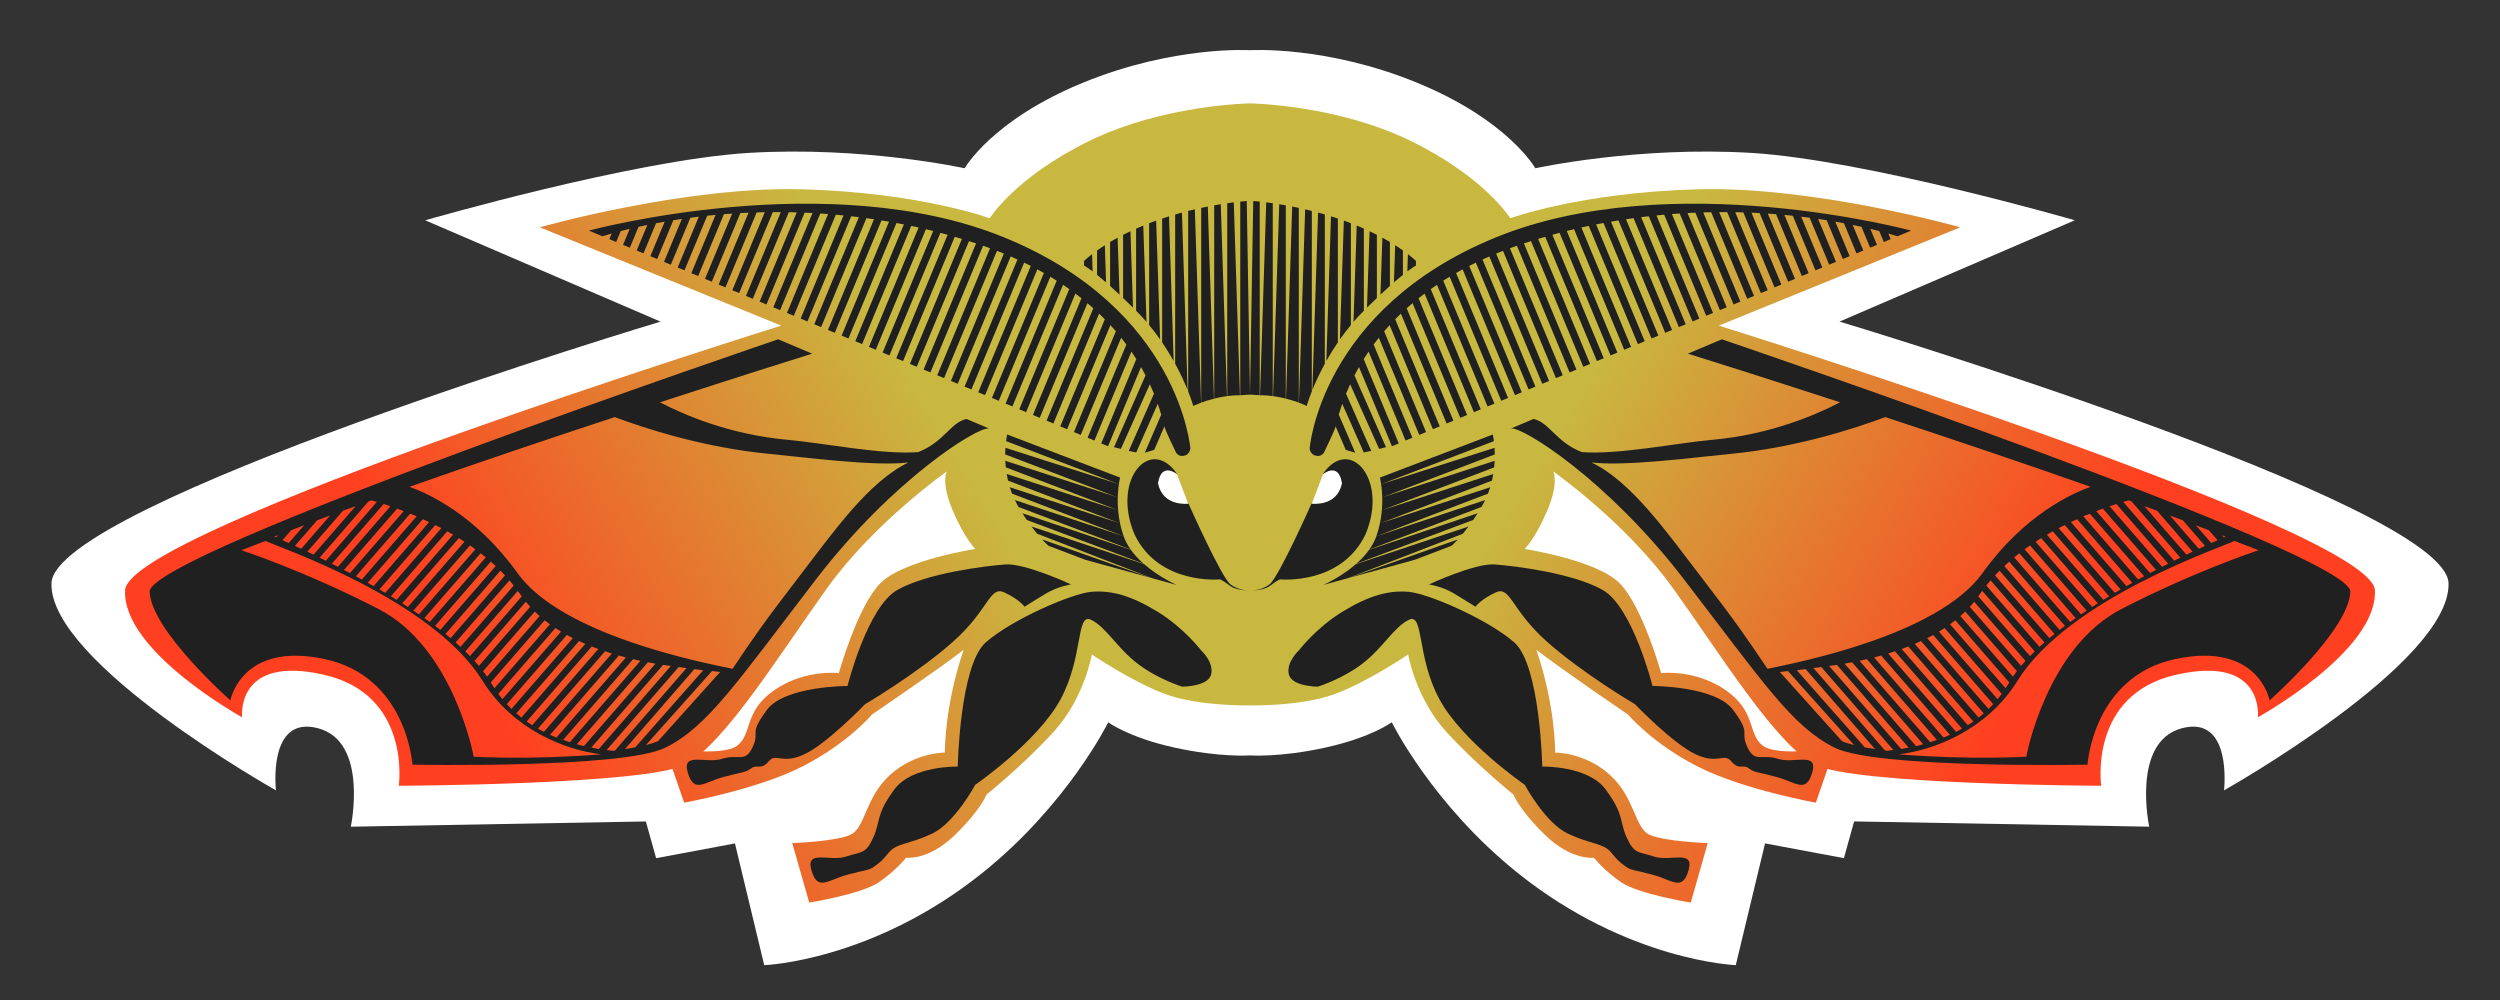 <?xml version="1.0" encoding="UTF-8" standalone="no"?>
<!-- Created with Inkscape (http://www.inkscape.org/) -->

<svg
   width="100mm"
   height="40mm"
   viewBox="0 0 100 40"
   version="1.1"
   id="svg5"
   inkscape:version="1.1.1 (3bf5ae0d25, 2021-09-20)"
   sodipodi:docname="Cwago_22_2_Icon.svg"
   inkscape:export-filename="D:\User\itota\Projects\Cwago\resources\Cwago_22_2_Icon.png"
   inkscape:export-xdpi="130.048"
   inkscape:export-ydpi="130.048"
   xmlns:inkscape="http://www.inkscape.org/namespaces/inkscape"
   xmlns:sodipodi="http://sodipodi.sourceforge.net/DTD/sodipodi-0.dtd"
   xmlns:xlink="http://www.w3.org/1999/xlink"
   xmlns="http://www.w3.org/2000/svg"
   xmlns:svg="http://www.w3.org/2000/svg">
  <rect x="0" y="0" width="100" height="40" fill="#333333" stroke="none"/>
  <sodipodi:namedview
     id="namedview7"
     pagecolor="#505050"
     bordercolor="#eeeeee"
     borderopacity="1"
     inkscape:pageshadow="0"
     inkscape:pageopacity="0"
     inkscape:pagecheckerboard="0"
     inkscape:document-units="mm"
     showgrid="false"
     inkscape:zoom="1"
     inkscape:cx="183"
     inkscape:cy="129.5"
     inkscape:window-width="1280"
     inkscape:window-height="961"
     inkscape:window-x="-8"
     inkscape:window-y="32"
     inkscape:window-maximized="1"
     inkscape:current-layer="layer1"
     showguides="false" />
  <defs
     id="defs2">
    <linearGradient
       inkscape:collect="always"
       id="linearGradient10536">
      <stop
         style="stop-color:#c8b840;stop-opacity:1"
         offset="0"
         id="stop10532" />
      <stop
         style="stop-color:#ff4020;stop-opacity:1"
         offset="1"
         id="stop10534" />
    </linearGradient>
    <linearGradient
       inkscape:collect="always"
       xlink:href="#linearGradient10536"
       id="linearGradient8568"
       x1="65.432"
       y1="14.094"
       x2="85.529"
       y2="26.408"
       gradientUnits="userSpaceOnUse" />
    <linearGradient
       inkscape:collect="always"
       xlink:href="#linearGradient10536"
       id="linearGradient10971"
       gradientUnits="userSpaceOnUse"
       x1="65.432"
       y1="14.094"
       x2="85.529"
       y2="26.408"
       gradientTransform="matrix(-1,0,0,1,100,4e-7)" />
  </defs>
  <g
     inkscape:label="Layer 1"
     inkscape:groupmode="layer"
     id="layer1">
    <path
       style="fill:#ffffff;fill-opacity:1;stroke:none;stroke-width:0.265px;stroke-linecap:butt;stroke-linejoin:miter;stroke-opacity:1"
       d="m 50,2.008 c 0,0 3.04,-0.194 6.688,1.303 3.648,1.497 4.725,3.42 4.725,3.42 0,0 4.068,-0.894 8.652,-0.614 4.584,0.281 12.927,2.694 12.927,2.694 l -9.413,4.053 c 0,0 24.269,7.285 24.362,10.465 0.094,3.181 -8.98,8.285 -8.98,8.285 0,0 0.351,-3.023 -1.684,-2.485 -2.035,0.538 -1.309,3.938 -1.309,3.938 l -11.803,-0.21 -0.409,1.469 -3.154,-0.59 -1.171,4.869 c 0,0 -4.315,-0.152 -8.728,-3.691 -3.426,-2.748 -5.032,-6.024 -5.032,-6.024 0,0 -0.797,0.601 -2.632,1.008 C 51.204,30.306 50,30.216 50,30.216 Z"
       id="path12162"
       sodipodi:nodetypes="czczccsczcccccsczcc" />
    <path
       style="fill:#ffffff;fill-opacity:1;stroke:none;stroke-width:0.265px;stroke-linecap:butt;stroke-linejoin:miter;stroke-opacity:1"
       d="m 50,2.008 c 0,0 -3.04,-0.194 -6.688,1.303 -3.648,1.497 -4.725,3.42 -4.725,3.42 0,0 -4.068,-0.894 -8.652,-0.614 C 25.352,6.398 17.008,8.812 17.008,8.812 l 9.413,4.053 c 0,0 -24.269,7.285 -24.362,10.465 -0.093,3.181 8.98,8.285 8.98,8.285 0,0 -0.351,-3.023 1.684,-2.485 2.035,0.538 1.309,3.938 1.309,3.938 l 11.803,-0.21 0.409,1.469 3.154,-0.59 1.171,4.869 c 0,0 4.315,-0.152 8.728,-3.691 3.426,-2.748 5.032,-6.024 5.032,-6.024 0,0 0.797,0.601 2.632,1.008 C 48.796,30.306 50,30.216 50,30.216 Z"
       id="path12162-3"
       sodipodi:nodetypes="czczccsczcccccsczcc" />
    <g
       id="g11075"
       transform="matrix(0.9,0,0,0.9,5,1.758)">
      <path
         style="fill:url(#linearGradient8568);fill-opacity:1;stroke:none;stroke-width:0.383px;stroke-linecap:butt;stroke-linejoin:miter;stroke-opacity:1"
         d="M 50,2.642 V 29.398 c 0,0 2.246,0.048 3.734,-0.493 1.488,-0.541 3.295,-1.771 3.295,-1.771 0,0 0.331,1.936 1.684,3.424 1.353,1.488 2.997,2.801 2.997,2.801 0,0 0.252,0.685 1.421,1.814 1.169,1.129 2.153,0.994 2.153,0.994 0,0 0.446,0.567 1.216,1.094 0.77,0.527 3.09,0.9 3.09,0.9 l 0.754,-2.644 c 0,0 -1.935,-0.066 -2.592,-0.372 -0.656,-0.305 -0.641,-1.638 -1.746,-2.65 -1.106,-1.013 -2.442,-1.001 -2.442,-1.001 0,0 0.018,-2.076 -0.838,-4.57 0.986,0.782 4.075,2.879 4.075,2.879 0,0 1.052,1.266 3.085,2.305 2.033,1.039 5.262,1.611 5.262,1.611 l 0.844,-2.438 c 0,0 -2.548,0.429 -3.215,-0.104 -0.668,-0.533 -0.271,-1.502 -1.624,-2.449 -1.353,-0.947 -2.88,-0.766 -2.88,-0.766 0,0 -0.822,-2.955 -1.839,-3.989 -1.017,-1.034 -4.227,-1.528 -4.227,-1.528 0,0 0.47,-0.442 1.009,-1.718 0.539,-1.276 0.256,-1.73 0.256,-1.73 0,0 3.213,2.254 5.316,5.177 2.103,2.923 4.589,6.966 6.324,7.859 1.735,0.893 12.72,0.937 12.72,0.937 0,0 -0.583,-4.058 3.349,-4.94 3.932,-0.881 3.614,1.896 3.614,1.896 0,0 5.336,-2.942 5.201,-5.648 C 99.862,21.572 70.835,12.519 70.835,12.519 L 81.565,8.149 c 0,0 -6.45,-1.835 -11.678,-1.689 -5.229,0.146 -8.317,1.288 -8.317,1.288 0,0 -1.134,-1.833 -4.443,-3.445 -3.31,-1.612 -7.126,-1.661 -7.126,-1.661 z"
         id="path73505"
         sodipodi:nodetypes="cczczczczcczzccczcczzczczczzczcccczczc" />
      <path
         style="fill:url(#linearGradient10971);fill-opacity:1;stroke:none;stroke-width:0.383px;stroke-linecap:butt;stroke-linejoin:miter;stroke-opacity:1"
         d="M 50,2.642 V 29.398 c 0,0 -2.246,0.048 -3.734,-0.493 -1.488,-0.541 -3.295,-1.771 -3.295,-1.771 0,0 -0.331,1.936 -1.684,3.424 -1.353,1.488 -2.997,2.801 -2.997,2.801 0,0 -0.252,0.685 -1.421,1.814 -1.169,1.129 -2.153,0.994 -2.153,0.994 0,0 -0.446,0.567 -1.216,1.094 -0.77,0.527 -3.09,0.9 -3.09,0.9 l -0.754,-2.644 c 0,0 1.935,-0.066 2.592,-0.372 0.656,-0.305 0.641,-1.638 1.746,-2.65 1.106,-1.013 2.442,-1.001 2.442,-1.001 0,0 -0.018,-2.076 0.838,-4.57 -0.986,0.782 -4.075,2.879 -4.075,2.879 0,0 -1.052,1.266 -3.085,2.305 -2.033,1.039 -5.262,1.611 -5.262,1.611 l -0.844,-2.438 c 0,0 2.548,0.429 3.215,-0.104 0.668,-0.533 0.271,-1.502 1.624,-2.449 1.353,-0.947 2.88,-0.766 2.88,-0.766 0,0 0.822,-2.955 1.839,-3.989 1.017,-1.034 4.227,-1.528 4.227,-1.528 0,0 -0.47,-0.442 -1.009,-1.718 -0.539,-1.276 -0.256,-1.73 -0.256,-1.73 0,0 -3.213,2.254 -5.316,5.177 -2.103,2.923 -4.589,6.966 -6.324,7.859 -1.735,0.893 -12.72,0.937 -12.72,0.937 0,0 0.583,-4.058 -3.349,-4.94 -3.932,-0.881 -3.614,1.896 -3.614,1.896 0,0 -5.336,-2.942 -5.201,-5.648 C 0.138,21.572 29.165,12.519 29.165,12.519 L 18.435,8.149 c 0,0 6.45,-1.835 11.678,-1.689 5.229,0.146 8.317,1.288 8.317,1.288 0,0 1.134,-1.833 4.443,-3.445 3.31,-1.612 7.126,-1.661 7.126,-1.661 z"
         id="path73505-4"
         sodipodi:nodetypes="cczczczczcczzccczcczzczczczzczcccczczc" />
      <path
         style="fill:#ffffff;fill-opacity:1;stroke:none;stroke-width:0.265px;stroke-linecap:butt;stroke-linejoin:miter;stroke-opacity:1"
         d="m 53.244,19.13 -0.5,1.31 c 0,0 1.258,0.126 1.358,-0.914 -0.189,-1.065 -0.858,-0.395 -0.858,-0.395 z"
         id="path1564"
         sodipodi:nodetypes="cccc" />
      <path
         style="fill:#ffffff;fill-opacity:1;stroke:none;stroke-width:0.265px;stroke-linecap:butt;stroke-linejoin:miter;stroke-opacity:1"
         d="m 46.756,19.13 0.5,1.31 c 0,0 -1.258,0.126 -1.358,-0.914 0.189,-1.065 0.858,-0.395 0.858,-0.395 z"
         id="path1564-0"
         sodipodi:nodetypes="cccc" />
      <g
         id="g31713"
         transform="matrix(1.446,0,0,1.446,-22.312,-14.713)">
        <path
           id="path7364"
           style="fill:#202020;fill-opacity:1;stroke:none;stroke-width:0.301px;stroke-linecap:butt;stroke-linejoin:miter;stroke-opacity:1"
           d="m 52.008,22.82 c 0.165,0.074 0.27,-0.078 0.27,-0.078 0,0 0.329,-0.671 0.362,-0.812 l 0.312,0.722 0.29,0.086 -0.506,-1.17 c 0.032,-0.108 0.068,-0.22 0.107,-0.334 l 0.662,1.496 0.23,-0.047 -0.775,-1.758 c 0.039,-0.095 0.081,-0.192 0.126,-0.29 l 0.892,1.987 0.21,-0.054 -0.969,-2.206 c 0.044,-0.085 0.09,-0.171 0.139,-0.257 l 1.013,2.435 0.21,-0.087 -1.078,-2.591 c 0.048,-0.077 0.098,-0.154 0.15,-0.231 l 1.137,2.734 0.21,-0.087 -1.192,-2.865 c 0.051,-0.069 0.104,-0.139 0.16,-0.208 l 1.242,2.986 0.21,-0.087 -1.289,-3.098 c 0.054,-0.063 0.11,-0.126 0.168,-0.189 l 1.331,3.199 0.21,-0.087 -1.369,-3.292 c 0.057,-0.058 0.115,-0.115 0.175,-0.173 l 1.405,3.377 0.21,-0.087 -1.437,-3.454 c 0.059,-0.053 0.119,-0.106 0.181,-0.158 l 1.466,3.524 0.21,-0.087 -1.492,-3.587 c 0.061,-0.048 0.123,-0.097 0.186,-0.144 l 1.516,3.644 0.21,-0.087 -1.537,-3.695 c 0.063,-0.044 0.126,-0.088 0.191,-0.132 l 1.556,3.739 0.21,-0.087 -1.572,-3.779 c 0.064,-0.041 0.129,-0.081 0.196,-0.121 l 1.586,3.813 0.21,-0.087 -1.598,-3.841 c 0.066,-0.037 0.132,-0.075 0.201,-0.111 l 1.608,3.865 0.21,-0.087 -1.616,-3.884 c 0.067,-0.034 0.135,-0.068 0.204,-0.101 l 1.621,3.898 0.21,-0.087 -1.625,-3.907 c 0.068,-0.031 0.137,-0.062 0.208,-0.093 l 1.628,3.913 0.21,-0.087 -1.628,-3.914 c 0.069,-0.029 0.14,-0.057 0.211,-0.085 l 1.627,3.911 0.21,-0.087 -1.624,-3.904 c 0.071,-0.026 0.142,-0.052 0.214,-0.077 l 1.62,3.894 0.21,-0.087 -1.614,-3.879 c 0.072,-0.024 0.145,-0.047 0.217,-0.07 l 1.607,3.862 0.21,-0.087 -1.598,-3.843 c 0.073,-0.022 0.146,-0.044 0.219,-0.065 l 1.589,3.82 0.21,-0.087 -1.579,-3.795 c 0.074,-0.021 0.148,-0.041 0.221,-0.06 l 1.567,3.768 0.21,-0.087 -1.555,-3.738 c 0.075,-0.019 0.149,-0.037 0.223,-0.055 l 1.542,3.706 0.21,-0.087 -1.527,-3.671 c 0.075,-0.017 0.151,-0.033 0.226,-0.049 l 1.511,3.633 0.21,-0.087 -1.494,-3.591 c 0.076,-0.015 0.152,-0.03 0.228,-0.044 l 1.476,3.549 0.21,-0.087 -1.457,-3.502 c 0.077,-0.013 0.154,-0.027 0.23,-0.039 l 1.437,3.454 0.21,-0.087 -1.415,-3.403 c 0.078,-0.012 0.155,-0.023 0.232,-0.034 l 1.393,3.349 0.21,-0.087 -1.37,-3.292 c 0.079,-0.01 0.157,-0.019 0.235,-0.028 l 1.345,3.233 0.21,-0.087 -1.319,-3.171 c 0.079,-0.008 0.158,-0.016 0.237,-0.023 l 1.292,3.107 0.21,-0.087 -1.264,-3.04 c 0.08,-0.006 0.16,-0.012 0.239,-0.017 l 1.235,2.97 0.21,-0.087 -1.205,-2.897 c 0.081,-0.004 0.162,-0.008 0.242,-0.011 l 1.173,2.821 0.21,-0.087 -1.141,-2.742 c 0.082,-0.002 0.163,-0.004 0.244,-0.006 l 1.107,2.66 0.21,-0.087 -1.071,-2.576 c 0.083,-4.55e-4 0.165,-5.17e-4 0.246,10e-6 l 1.035,2.488 0.21,-0.087 -0.998,-2.398 c 0.084,0.002 0.167,0.004 0.249,0.006 l 0.959,2.305 0.21,-0.087 -0.919,-2.209 c 0.085,0.004 0.169,0.007 0.251,0.012 l 0.877,2.109 0.21,-0.087 -0.835,-2.006 c 0.086,0.006 0.171,0.012 0.254,0.018 l 0.791,1.9 0.21,-0.087 -0.745,-1.791 c 0.087,0.008 0.173,0.016 0.257,0.025 l 0.698,1.679 0.21,-0.087 -0.65,-1.562 c 0.088,0.01 0.175,0.021 0.26,0.032 l 0.6,1.443 0.21,-0.087 -0.549,-1.319 c 0.09,0.013 0.177,0.026 0.263,0.04 l 0.496,1.192 0.21,-0.087 -0.441,-1.061 c 0.091,0.016 0.18,0.032 0.266,0.048 l 0.385,0.926 0.21,-0.087 -0.327,-0.786 c 0.094,0.019 0.185,0.038 0.27,0.057 l 0.267,0.642 0.21,-0.087 -0.205,-0.492 c 0.099,0.024 0.192,0.047 0.275,0.068 l 0.14,0.336 0.21,-0.088 -0.072,-0.173 c 0.182,0.052 0.282,0.086 0.282,0.086 l 0.42,-0.175 c 0,0 -7.37,-1.994 -12.766,0.209 -5.396,2.203 -5.722,6.488 -5.722,6.488 0,0 0.002,0.148 0.167,0.222 z"
           sodipodi:nodetypes="zccccccccccccccccccccccccccccccccccccccccccccccccccccccccccccccccccccccccccccccccccccccccccccccccccccccccccccccccccccccccccccccccccccccccccccccccccccccccccccccccccczczz" />
        <path
           style="fill:#202020;fill-opacity:1;stroke:none;stroke-width:0.164px;stroke-linecap:butt;stroke-linejoin:miter;stroke-opacity:1"
           d="m 50.935,26.631 c 0,0 -0.095,0.028 -0.301,0.191 C 50.428,26.984 50,26.976 50,26.976 c 0,0 0.329,0.017 0.607,-0.189 0.278,-0.206 1.29,-2.481 1.29,-2.481 0,0 0.79,0.112 0.939,-0.632 -0.104,-0.674 -0.593,-0.273 -0.593,-0.273 0.812,-1.204 2.032,0.14 1.317,1.843 -0.747,1.572 -2.625,1.388 -2.625,1.388 z"
           id="path18340"
           sodipodi:nodetypes="czczccccc" />
      </g>
      <g
         id="g31713-2"
         transform="matrix(-1.446,0,0,1.446,122.312,-14.713)">
        <path
           id="path7364-4"
           style="fill:#202020;fill-opacity:1;stroke:none;stroke-width:0.301px;stroke-linecap:butt;stroke-linejoin:miter;stroke-opacity:1"
           d="m 52.008,22.82 c 0.165,0.074 0.27,-0.078 0.27,-0.078 0,0 0.329,-0.671 0.362,-0.812 l 0.312,0.722 0.29,0.086 -0.506,-1.17 c 0.032,-0.108 0.068,-0.22 0.107,-0.334 l 0.662,1.496 0.23,-0.047 -0.775,-1.758 c 0.039,-0.095 0.081,-0.192 0.126,-0.29 l 0.892,1.987 0.21,-0.054 -0.969,-2.206 c 0.044,-0.085 0.09,-0.171 0.139,-0.257 l 1.013,2.435 0.21,-0.087 -1.078,-2.591 c 0.048,-0.077 0.098,-0.154 0.15,-0.231 l 1.137,2.734 0.21,-0.087 -1.192,-2.865 c 0.051,-0.069 0.104,-0.139 0.16,-0.208 l 1.242,2.986 0.21,-0.087 -1.289,-3.098 c 0.054,-0.063 0.11,-0.126 0.168,-0.189 l 1.331,3.199 0.21,-0.087 -1.369,-3.292 c 0.057,-0.058 0.115,-0.115 0.175,-0.173 l 1.405,3.377 0.21,-0.087 -1.437,-3.454 c 0.059,-0.053 0.119,-0.106 0.181,-0.158 l 1.466,3.524 0.21,-0.087 -1.492,-3.587 c 0.061,-0.048 0.123,-0.097 0.186,-0.144 l 1.516,3.644 0.21,-0.087 -1.537,-3.695 c 0.063,-0.044 0.126,-0.088 0.191,-0.132 l 1.556,3.739 0.21,-0.087 -1.572,-3.779 c 0.064,-0.041 0.129,-0.081 0.196,-0.121 l 1.586,3.813 0.21,-0.087 -1.598,-3.841 c 0.066,-0.037 0.132,-0.075 0.201,-0.111 l 1.608,3.865 0.21,-0.087 -1.616,-3.884 c 0.067,-0.034 0.135,-0.068 0.204,-0.101 l 1.621,3.898 0.21,-0.087 -1.625,-3.907 c 0.068,-0.031 0.137,-0.062 0.208,-0.093 l 1.628,3.913 0.21,-0.087 -1.628,-3.914 c 0.069,-0.029 0.14,-0.057 0.211,-0.085 l 1.627,3.911 0.21,-0.087 -1.624,-3.904 c 0.071,-0.026 0.142,-0.052 0.214,-0.077 l 1.62,3.894 0.21,-0.087 -1.614,-3.879 c 0.072,-0.024 0.145,-0.047 0.217,-0.07 l 1.607,3.862 0.21,-0.087 -1.598,-3.843 c 0.073,-0.022 0.146,-0.044 0.219,-0.065 l 1.589,3.82 0.21,-0.087 -1.579,-3.795 c 0.074,-0.021 0.148,-0.041 0.221,-0.06 l 1.567,3.768 0.21,-0.087 -1.555,-3.738 c 0.075,-0.019 0.149,-0.037 0.223,-0.055 l 1.542,3.706 0.21,-0.087 -1.527,-3.671 c 0.075,-0.017 0.151,-0.033 0.226,-0.049 l 1.511,3.633 0.21,-0.087 -1.494,-3.591 c 0.076,-0.015 0.152,-0.03 0.228,-0.044 l 1.476,3.549 0.21,-0.087 -1.457,-3.502 c 0.077,-0.013 0.154,-0.027 0.23,-0.039 l 1.437,3.454 0.21,-0.087 -1.415,-3.403 c 0.078,-0.012 0.155,-0.023 0.232,-0.034 l 1.393,3.349 0.21,-0.087 -1.37,-3.292 c 0.079,-0.01 0.157,-0.019 0.235,-0.028 l 1.345,3.233 0.21,-0.087 -1.319,-3.171 c 0.079,-0.008 0.158,-0.016 0.237,-0.023 l 1.292,3.107 0.21,-0.087 -1.264,-3.04 c 0.08,-0.006 0.16,-0.012 0.239,-0.017 l 1.235,2.97 0.21,-0.087 -1.205,-2.897 c 0.081,-0.004 0.162,-0.008 0.242,-0.011 l 1.173,2.821 0.21,-0.087 -1.141,-2.742 c 0.082,-0.002 0.163,-0.004 0.244,-0.006 l 1.107,2.66 0.21,-0.087 -1.071,-2.576 c 0.083,-4.55e-4 0.165,-5.17e-4 0.246,10e-6 l 1.035,2.488 0.21,-0.087 -0.998,-2.398 c 0.084,0.002 0.167,0.004 0.249,0.006 l 0.959,2.305 0.21,-0.087 -0.919,-2.209 c 0.085,0.004 0.169,0.007 0.251,0.012 l 0.877,2.109 0.21,-0.087 -0.835,-2.006 c 0.086,0.006 0.171,0.012 0.254,0.018 l 0.791,1.9 0.21,-0.087 -0.745,-1.791 c 0.087,0.008 0.173,0.016 0.257,0.025 l 0.698,1.679 0.21,-0.087 -0.65,-1.562 c 0.088,0.01 0.175,0.021 0.26,0.032 l 0.6,1.443 0.21,-0.087 -0.549,-1.319 c 0.09,0.013 0.177,0.026 0.263,0.04 l 0.496,1.192 0.21,-0.087 -0.441,-1.061 c 0.091,0.016 0.18,0.032 0.266,0.048 l 0.385,0.926 0.21,-0.087 -0.327,-0.786 c 0.094,0.019 0.185,0.038 0.27,0.057 l 0.267,0.642 0.21,-0.087 -0.205,-0.492 c 0.099,0.024 0.192,0.047 0.275,0.068 l 0.14,0.336 0.21,-0.088 -0.072,-0.173 c 0.182,0.052 0.282,0.086 0.282,0.086 l 0.42,-0.175 c 0,0 -7.37,-1.994 -12.766,0.209 -5.396,2.203 -5.722,6.488 -5.722,6.488 0,0 0.002,0.148 0.167,0.222 z"
           sodipodi:nodetypes="zccccccccccccccccccccccccccccccccccccccccccccccccccccccccccccccccccccccccccccccccccccccccccccccccccccccccccccccccccccccccccccccccccccccccccccccccccccccccccccccccccczczz" />
        <path
           style="fill:#202020;fill-opacity:1;stroke:none;stroke-width:0.164px;stroke-linecap:butt;stroke-linejoin:miter;stroke-opacity:1"
           d="m 50.935,26.631 c 0,0 -0.095,0.028 -0.301,0.191 C 50.428,26.984 50,26.976 50,26.976 c 0,0 0.329,0.017 0.607,-0.189 0.278,-0.206 1.29,-2.481 1.29,-2.481 0,0 0.79,0.112 0.939,-0.632 -0.104,-0.674 -0.593,-0.273 -0.593,-0.273 0.812,-1.204 2.032,0.14 1.317,1.843 -0.747,1.572 -2.625,1.388 -2.625,1.388 z"
           id="path18340-4"
           sodipodi:nodetypes="czczccccc" />
      </g>
      <path
         style="fill:#202020;fill-opacity:1;stroke:none;stroke-width:0.383px;stroke-linecap:butt;stroke-linejoin:miter;stroke-opacity:1"
         d="m 52.169,26.957 c 0,0 -0.577,0.525 -0.441,1.067 0.135,0.541 1.285,0.541 1.285,0.541 0,0 1.082,-0.332 1.987,-1.025 0.905,-0.693 1.413,-1.647 2.072,-1.951 0.66,-0.304 0.326,1.631 1.341,3.525 1.015,1.894 3.8,3.815 3.8,3.815 0,0 0.911,1.701 1.926,2.174 1.015,0.474 1.564,0.415 1.902,0.821 0.338,0.406 0.366,0.417 0.637,0.62 0.271,0.203 0.359,0.146 1.229,0.383 0.87,0.237 1.31,0.745 1.584,-0.2 0.274,-0.945 -0.819,-0.373 -1.528,-0.608 -0.709,-0.235 -0.879,-0.1 -1.218,-0.844 -0.338,-0.744 -0.098,-1.004 -0.94,-2.143 -0.786,-1.064 -2.815,-1.015 -2.815,-1.015 0,0 -0.092,-4.501 -1.242,-5.516 -1.15,-1.015 -3.834,-2.186 -4.714,-2.253 -0.879,-0.068 -1.747,0.165 -2.928,0.888 -1.182,0.723 -1.937,1.722 -1.937,1.722 z"
         id="path31962"
         sodipodi:nodetypes="cscszscssszzzsscsszcc" />
      <path
         style="fill:#202020;fill-opacity:1;stroke:none;stroke-width:0.383px;stroke-linecap:butt;stroke-linejoin:miter;stroke-opacity:1"
         d="m 59.085,24.435 c 0.549,0.331 0.934,0.577 0.934,0.577 0,0 0.241,-0.332 0.9,-0.636 0.66,-0.304 0.669,0.756 2.274,2.185 1.589,1.416 3.92,2.786 3.92,2.786 0,0 1.677,1.749 2.691,2.222 1.015,0.474 1.253,-0.087 1.591,0.318 0.338,0.406 0.51,0.106 0.78,0.309 0.271,0.203 0.359,0.146 1.229,0.383 0.87,0.237 1.31,0.745 1.584,-0.2 0.274,-0.945 -0.819,-0.373 -1.528,-0.608 -0.709,-0.235 -1.023,0.211 -1.361,-0.533 -0.338,-0.744 0.213,-0.502 -0.629,-1.641 -0.786,-1.064 -3.581,-1.063 -3.581,-1.063 0,0 -0.881,-3.521 -2.222,-4.272 -1.338,-0.75 -3.906,-1.062 -4.786,-1.129 -0.879,-0.068 -2.928,0.888 -2.928,0.888 0,0 0.582,0.081 1.131,0.412 z"
         id="path31962-70"
         sodipodi:nodetypes="zczscssszzzsscsscz" />
      <path
         style="fill:#202020;fill-opacity:1;stroke:none;stroke-width:0.383px;stroke-linecap:butt;stroke-linejoin:miter;stroke-opacity:1"
         d="m 40.915,24.435 c -0.549,0.331 -0.934,0.577 -0.934,0.577 0,0 -0.241,-0.332 -0.9,-0.636 -0.66,-0.304 -0.669,0.756 -2.274,2.185 -1.589,1.416 -3.92,2.786 -3.92,2.786 0,0 -1.677,1.749 -2.691,2.222 -1.015,0.474 -1.253,-0.087 -1.591,0.318 -0.338,0.406 -0.51,0.106 -0.78,0.309 -0.271,0.203 -0.359,0.146 -1.229,0.383 -0.87,0.237 -1.31,0.745 -1.584,-0.2 -0.274,-0.945 0.819,-0.373 1.528,-0.608 0.709,-0.235 1.023,0.211 1.361,-0.533 0.338,-0.744 -0.213,-0.502 0.629,-1.641 0.786,-1.064 3.581,-1.063 3.581,-1.063 0,0 0.881,-3.521 2.222,-4.272 1.338,-0.75 3.906,-1.062 4.786,-1.129 0.879,-0.068 2.928,0.888 2.928,0.888 0,0 -0.582,0.081 -1.131,0.412 z"
         id="path31962-70-8"
         sodipodi:nodetypes="zczscssszzzsscsscz" />
      <path
         style="fill:#202020;fill-opacity:1;stroke:none;stroke-width:0.383px;stroke-linecap:butt;stroke-linejoin:miter;stroke-opacity:1"
         d="m 47.831,26.957 c 0,0 0.577,0.525 0.441,1.067 -0.135,0.541 -1.285,0.541 -1.285,0.541 0,0 -1.082,-0.332 -1.987,-1.025 -0.905,-0.693 -1.413,-1.647 -2.072,-1.951 -0.66,-0.304 -0.326,1.631 -1.341,3.525 -1.015,1.894 -3.8,3.815 -3.8,3.815 0,0 -0.911,1.701 -1.926,2.174 -1.015,0.474 -1.564,0.415 -1.902,0.821 -0.338,0.406 -0.366,0.417 -0.637,0.62 -0.271,0.203 -0.359,0.146 -1.229,0.383 -0.87,0.237 -1.31,0.745 -1.584,-0.2 -0.274,-0.945 0.819,-0.373 1.528,-0.608 0.709,-0.235 0.879,-0.1 1.218,-0.844 0.338,-0.744 0.098,-1.004 0.94,-2.143 0.786,-1.064 2.815,-1.015 2.815,-1.015 0,0 0.092,-4.501 1.242,-5.516 1.15,-1.015 3.834,-2.186 4.714,-2.253 0.879,-0.068 1.747,0.165 2.928,0.888 1.182,0.723 1.937,1.722 1.937,1.722 z"
         id="path31962-7"
         sodipodi:nodetypes="cscszscssszzzsscsszcc" />
      <path
         style="fill:#cb5e5a;fill-opacity:0.582;stroke:none;stroke-width:0.383px;stroke-linecap:butt;stroke-linejoin:miter;stroke-opacity:1"
         d="m 67.67,13.271 c -59.988,-18.656 -29.994,-9.328 0,0 z"
         id="path47330"
         sodipodi:nodetypes="cc" />
      <path
         id="path53771"
         style="fill:#202020;fill-opacity:1;stroke:none;stroke-width:0.383px;stroke-linecap:butt;stroke-linejoin:miter;stroke-opacity:1"
         d="m 50.144,6.981 -0.144,8.605 c 0,0 0.16,0.003 0.433,0.028 V 7.006 c -0.183,-0.019 -0.289,-0.025 -0.289,-0.025 z m 0.577,0.058 -0.274,8.574 c 0.152,-0.002 0.341,0.007 0.565,0.037 V 7.079 c -0.105,-0.015 -0.203,-0.029 -0.291,-0.04 z m 0.578,0.084 -0.274,8.529 c 0.066,0.009 0.133,0.019 0.204,0.032 0.129,0.023 0.25,0.051 0.362,0.079 V 7.172 c -0.102,-0.018 -0.199,-0.034 -0.292,-0.049 z m 0.576,0.102 -0.274,8.54 c 0.227,0.057 0.419,0.12 0.568,0.176 V 7.287 C 52.069,7.265 51.971,7.244 51.875,7.225 Z m 0.576,0.124 -0.276,8.594 c 0.22,0.083 0.345,0.147 0.345,0.147 0,0 0.07,-0.249 0.228,-0.648 V 7.421 C 52.647,7.396 52.549,7.372 52.451,7.349 Z m 0.574,0.144 -0.253,7.887 c 0.128,-0.318 0.31,-0.722 0.554,-1.169 V 7.578 c -0.102,-0.03 -0.202,-0.058 -0.301,-0.084 z m 0.574,0.167 -0.206,6.43 c 0.149,-0.265 0.319,-0.544 0.512,-0.827 V 7.76 C 53.802,7.725 53.7,7.693 53.599,7.661 Z m 0.572,0.191 -0.176,5.279 c 0.149,-0.212 0.312,-0.425 0.488,-0.637 V 7.968 c -0.048,-0.019 -0.096,-0.038 -0.146,-0.056 -0.055,-0.021 -0.111,-0.041 -0.166,-0.061 z m 0.572,0.22 -0.143,4.282 c 0.144,-0.168 0.298,-0.334 0.46,-0.496 V 8.207 C 54.96,8.162 54.854,8.116 54.744,8.071 Z m 0.57,0.251 -0.113,3.397 c 0.156,-0.154 0.302,-0.297 0.439,-0.427 V 8.482 C 55.537,8.429 55.428,8.376 55.315,8.323 Z m 0.57,0.288 -0.084,2.53 c 0.151,-0.142 0.291,-0.271 0.419,-0.385 V 8.801 C 56.115,8.739 56.003,8.675 55.885,8.611 Z m 0.569,0.335 -0.055,1.652 c 0.151,-0.131 0.283,-0.242 0.399,-0.335 V 9.178 C 56.695,9.104 56.58,9.027 56.454,8.946 Z m 0.567,0.397 -0.026,0.766 c 0.176,-0.133 0.3,-0.214 0.382,-0.262 V 9.642 C 57.295,9.567 57.178,9.465 57.02,9.343 Z"
         sodipodi:nodetypes="cccccccccccccccccccccccccccccccccccccccccsccccccccccccccccccccccccccccc" />
      <path
         id="path53771-3"
         style="fill:#202020;fill-opacity:1;stroke:none;stroke-width:0.383px;stroke-linecap:butt;stroke-linejoin:miter;stroke-opacity:1"
         d="m 49.856,6.981 0.144,8.605 c 0,0 -0.16,0.003 -0.433,0.028 V 7.006 c 0.183,-0.019 0.289,-0.025 0.289,-0.025 z m -0.577,0.058 0.274,8.574 c -0.152,-0.002 -0.341,0.007 -0.565,0.037 V 7.079 c 0.105,-0.015 0.203,-0.029 0.291,-0.04 z m -0.578,0.084 0.274,8.529 c -0.066,0.009 -0.133,0.019 -0.204,0.032 -0.129,0.023 -0.25,0.051 -0.362,0.079 V 7.172 c 0.102,-0.018 0.199,-0.034 0.292,-0.049 z m -0.576,0.102 0.274,8.54 c -0.227,0.057 -0.419,0.12 -0.568,0.176 V 7.287 c 0.101,-0.022 0.199,-0.043 0.294,-0.061 z m -0.576,0.124 0.276,8.594 c -0.22,0.083 -0.345,0.147 -0.345,0.147 0,0 -0.07,-0.249 -0.228,-0.648 V 7.421 c 0.101,-0.025 0.199,-0.049 0.297,-0.072 z M 46.975,7.494 47.227,15.381 C 47.099,15.063 46.917,14.659 46.674,14.212 V 7.578 c 0.102,-0.03 0.202,-0.058 0.301,-0.084 z M 46.401,7.661 46.607,14.091 C 46.458,13.825 46.288,13.547 46.095,13.263 V 7.76 c 0.103,-0.034 0.205,-0.067 0.306,-0.099 z m -0.572,0.191 0.176,5.279 c -0.149,-0.212 -0.312,-0.425 -0.488,-0.637 V 7.968 c 0.048,-0.019 0.096,-0.038 0.146,-0.056 0.055,-0.021 0.111,-0.041 0.166,-0.061 z m -0.572,0.22 0.143,4.282 C 45.254,12.185 45.101,12.02 44.938,11.857 V 8.207 c 0.102,-0.045 0.208,-0.091 0.318,-0.136 z m -0.57,0.251 0.113,3.397 C 44.643,11.565 44.497,11.422 44.36,11.292 V 8.482 c 0.104,-0.053 0.212,-0.106 0.326,-0.159 z m -0.57,0.288 0.084,2.53 c -0.151,-0.142 -0.291,-0.271 -0.419,-0.385 V 8.801 C 43.885,8.739 43.997,8.675 44.115,8.611 Z m -0.569,0.335 0.055,1.652 C 43.451,10.466 43.319,10.356 43.203,10.263 V 9.178 c 0.103,-0.073 0.217,-0.151 0.344,-0.232 z m -0.567,0.397 0.026,0.766 C 42.83,9.975 42.707,9.895 42.624,9.846 V 9.642 c 0.08,-0.074 0.198,-0.177 0.356,-0.299 z"
         sodipodi:nodetypes="cccccccccccccccccccccccccccccccccccccccccsccccccccccccccccccccccccccccc" />
      <path
         id="path64724"
         style="fill:#202020;fill-opacity:1;stroke:none;stroke-width:0.383px;stroke-linecap:butt;stroke-linejoin:miter;stroke-opacity:1"
         d="m 60.792,17.358 -5.018,1.915 c 0,0 0.321,1.249 -0.159,2.607 L 60.576,19.987 c 0.037,-0.095 0.07,-0.19 0.099,-0.284 l -4.883,1.599 4.962,-1.895 c 0.023,-0.1 0.043,-0.198 0.059,-0.294 l -4.95,1.61 4.989,-1.905 c 0.01,-0.1 0.017,-0.198 0.022,-0.291 l -4.974,1.617 4.98,-1.901 c -0.001,-0.105 -0.006,-0.204 -0.012,-0.294 l -5.04,1.616 5.012,-1.913 c -0.024,-0.184 -0.049,-0.292 -0.049,-0.292 z m -5.177,4.522 c -0.074,0.21 -0.182,0.408 -0.312,0.59 l 4.982,-1.891 c 0.01,-0.017 0.02,-0.033 0.03,-0.05 0.049,-0.085 0.094,-0.171 0.135,-0.257 z m 4.5,-1.021 -4.82,1.623 c -0.165,0.23 -0.363,0.438 -0.57,0.621 l 5.196,-1.947 c 0.064,-0.093 0.129,-0.192 0.194,-0.297 z m -0.403,0.589 -5.008,1.673 c -0.681,0.594 -1.451,0.924 -1.451,0.924 l 1.104,-0.303 5.103,-1.974 c 0.08,-0.097 0.164,-0.203 0.252,-0.321 z m -0.472,0.573 -4.832,1.707 2.927,-0.806 1.629,-0.622 c 0.079,-0.075 0.172,-0.168 0.275,-0.28 z" />
      <path
         id="path64724-8"
         style="fill:#202020;fill-opacity:1;stroke:none;stroke-width:0.383px;stroke-linecap:butt;stroke-linejoin:miter;stroke-opacity:1"
         d="m 39.208,17.358 5.018,1.915 c 0,0 -0.321,1.249 0.159,2.607 l -4.961,-1.894 c -0.037,-0.095 -0.07,-0.19 -0.099,-0.284 L 44.207,21.302 39.245,19.407 c -0.023,-0.1 -0.043,-0.198 -0.059,-0.294 l 4.95,1.61 -4.989,-1.905 c -0.01,-0.1 -0.017,-0.198 -0.022,-0.291 l 4.974,1.617 -4.98,-1.901 c 0.001,-0.105 0.006,-0.204 0.012,-0.294 l 5.04,1.616 -5.012,-1.913 c 0.024,-0.184 0.049,-0.292 0.049,-0.292 z m 5.177,4.522 c 0.074,0.21 0.182,0.408 0.312,0.59 L 39.715,20.58 c -0.01,-0.017 -0.02,-0.033 -0.03,-0.05 -0.049,-0.085 -0.094,-0.171 -0.135,-0.257 z m -4.5,-1.021 4.82,1.623 c 0.165,0.23 0.363,0.438 0.57,0.621 l -5.196,-1.947 c -0.064,-0.093 -0.129,-0.192 -0.194,-0.297 z m 0.403,0.589 5.008,1.673 c 0.681,0.594 1.451,0.924 1.451,0.924 l -1.104,-0.303 -5.103,-1.974 c -0.08,-0.097 -0.164,-0.203 -0.252,-0.321 z m 0.472,0.573 4.832,1.707 -2.927,-0.806 -1.629,-0.622 c -0.079,-0.075 -0.172,-0.168 -0.275,-0.28 z" />
      <path
         id="path1913"
         style="fill:#202020;fill-opacity:1;stroke:none;stroke-width:0.388px;stroke-linecap:butt;stroke-linejoin:miter;stroke-opacity:1"
         d="m 70.97,13.127 -1.509,0.638 c 0.768,0.24 3.16,0.99 6.763,2.162 -1.028,0.538 -3.074,1.433 -5.669,1.666 -1.606,0.144 -4.194,0.672 -5.807,0.548 -1.154,-0.45 -1.433,-1.313 -2.146,-1.474 l -1.001,0.423 c 0.491,-0.092 4.261,2.246 7.679,6.694 3.537,4.603 4.821,6.564 6.712,7.496 1.891,0.932 11.232,0.753 11.232,0.753 0,0 0.242,-3.925 3.925,-4.7 3.683,-0.775 4.167,1.841 4.167,1.841 0,0 3.526,-3.113 3.588,-4.829 C 98.968,22.629 70.97,13.127 70.97,13.127 Z m -9.368,3.964 c -0.017,0.003 -0.029,0.007 -0.032,0.014 z M 78.233,16.584 c 2.909,0.956 6.121,2.039 9.127,3.099 -0.76,0.266 -2.925,1.21 -4.806,3.836 -1.979,2.762 -8.198,3.971 -9.555,4.252 -0.982,-1.456 -1.333,-1.981 -3.059,-4.227 -1.395,-1.816 -3.005,-4.111 -4.764,-4.944 1.524,0.187 4.694,-0.24 6.154,-0.377 2.983,-0.281 5.653,-1.169 6.903,-1.639 z m 10.819,3.701 c 0.044,0.016 0.083,0.03 0.126,0.046 l 2.168,2.499 c 0.044,-0.021 0.086,-0.042 0.129,-0.063 -0.613,0.299 -1.312,0.655 -2.04,1.057 0.013,-0.007 0.026,-0.015 0.039,-0.022 l -2.437,-2.81 c 0.103,-0.044 0.19,-0.074 0.288,-0.114 l 2.414,2.781 c 0.088,-0.048 0.177,-0.096 0.264,-0.142 L 87.614,20.764 c 0.096,-0.037 0.2,-0.08 0.29,-0.113 l 2.365,2.725 c 0.091,-0.048 0.179,-0.092 0.269,-0.139 l -2.333,-2.689 c 0.101,-0.034 0.211,-0.073 0.3,-0.101 l 2.3,2.652 c 0.093,-0.047 0.181,-0.091 0.271,-0.136 l -2.265,-2.609 c 0.081,-0.023 0.181,-0.054 0.242,-0.07 z m 0.695,0.255 c 0.192,0.07 0.379,0.139 0.568,0.208 l 1.578,1.818 c 0.093,-0.044 0.188,-0.09 0.275,-0.131 l -1.282,-1.478 c 0.191,0.071 0.386,0.143 0.572,0.213 l 0.987,1.137 c 0.052,-0.024 0.095,-0.043 0.14,-0.064 -0.291,0.133 -0.634,0.293 -1.012,0.476 0.015,-0.007 0.031,-0.015 0.046,-0.023 z m -2.986,0.582 2.452,2.827 c 0.062,-0.035 0.123,-0.069 0.185,-0.104 -0.147,0.081 -0.295,0.167 -0.444,0.251 l -2.469,-2.845 c 0.092,-0.044 0.185,-0.089 0.276,-0.129 z m -0.55,0.259 2.483,2.864 c -0.255,0.149 -0.511,0.302 -0.765,0.46 l -2.511,-2.895 c 0.087,-0.051 0.173,-0.101 0.259,-0.149 l 2.506,2.889 c 0.085,-0.051 0.169,-0.102 0.254,-0.153 l -2.497,-2.879 c 0.092,-0.048 0.18,-0.091 0.27,-0.136 z m 5.827,0.011 c 0.197,0.075 0.391,0.149 0.581,0.223 l 0.384,0.442 c -0.093,0.041 -0.167,0.073 -0.28,0.124 z m 1.163,0.445 c 0.051,0.02 0.11,0.042 0.161,0.061 -0.018,0.008 -0.058,0.025 -0.078,0.034 z m -8.038,0.126 2.516,2.9 c 0.081,-0.051 0.162,-0.103 0.244,-0.154 -0.504,0.313 -1.002,0.643 -1.473,0.984 -0.234,0.17 -0.462,0.343 -0.681,0.519 0.071,-0.057 0.144,-0.113 0.217,-0.17 L 83.525,23.205 c 0.072,-0.067 0.143,-0.133 0.217,-0.197 l 2.478,2.855 c 0.076,-0.057 0.153,-0.114 0.23,-0.17 0.002,-0.001 0.004,-0.003 0.005,-0.004 l -2.49,-2.87 c 0.076,-0.062 0.151,-0.124 0.228,-0.184 l 2.502,2.883 c 0.08,-0.056 0.161,-0.112 0.242,-0.168 l -2.509,-2.891 c 0.079,-0.058 0.158,-0.116 0.239,-0.172 l 2.514,2.897 c 0.082,-0.055 0.164,-0.108 0.247,-0.162 L 84.915,22.123 c 0.083,-0.054 0.165,-0.109 0.248,-0.161 z m 8.591,0.125 1.072,0.413 c 0,0 -2.802,0.913 -6.1,2.615 -3.344,1.726 -4.225,6.561 -4.225,6.561 0,0 -2.426,0.155 -5.67,-0.105 1.562,-0.18 3.92,-1.077 5.277,-3.264 2.274,-3.666 9.119,-5.95 9.646,-6.22 z m -10.44,1.322 2.441,2.813 c -0.416,0.334 -0.796,0.678 -1.13,1.027 0.014,-0.015 0.028,-0.03 0.042,-0.045 L 82.364,24.55 c -0.057,0.081 -0.117,0.16 -0.179,0.237 0.062,-0.077 0.121,-0.157 0.179,-0.238 l 7.75e-4,7.75e-4 c 0.015,-0.021 0.03,-0.04 0.045,-0.061 0.042,-0.062 0.09,-0.119 0.134,-0.179 l 2.331,2.686 c 0.07,-0.067 0.141,-0.134 0.214,-0.201 l -2.365,-2.725 c 0.062,-0.078 0.126,-0.153 0.191,-0.228 l 2.393,2.758 c 0.073,-0.064 0.147,-0.128 0.223,-0.191 l -2.419,-2.788 c 0.067,-0.072 0.135,-0.142 0.204,-0.211 z m -1.13,1.38 2.281,2.63 c 0.021,-0.024 0.044,-0.047 0.066,-0.07 -0.152,0.164 -0.296,0.328 -0.424,0.494 0.052,-0.067 0.107,-0.134 0.164,-0.201 l -2.28,-2.627 c -0.066,0.072 -0.134,0.143 -0.204,0.212 l 2.296,2.647 c 0.002,-0.003 0.005,-0.006 0.008,-0.009 -0.065,0.084 -0.126,0.168 -0.184,0.253 l -2.334,-2.691 c -0.073,0.064 -0.148,0.127 -0.225,0.188 l 2.395,2.761 c 0.043,-0.073 0.09,-0.145 0.139,-0.218 -0.058,0.086 -0.113,0.172 -0.163,0.258 -0.044,0.076 -0.093,0.145 -0.139,0.217 l -2.465,-2.84 c -0.08,0.058 -0.161,0.113 -0.243,0.167 l 2.537,2.925 c -0.059,0.081 -0.121,0.159 -0.183,0.235 l -2.605,-3.002 c -0.005,0.003 -0.011,0.006 -0.016,0.009 0.175,-0.105 0.346,-0.216 0.51,-0.335 0.159,-0.115 0.312,-0.237 0.458,-0.366 0.222,-0.195 0.427,-0.407 0.612,-0.636 z m -1.599,1.348 c -0.074,0.044 -0.148,0.087 -0.223,0.129 l 2.668,3.075 c -0.067,0.073 -0.133,0.146 -0.203,0.214 l -2.732,-3.148 c 0.167,-0.084 0.33,-0.174 0.49,-0.269 z m -0.621,0.332 c -0.047,0.023 -0.095,0.047 -0.142,0.069 l 2.788,3.213 c -0.074,0.064 -0.149,0.126 -0.226,0.186 l -2.842,-3.274 c -0.007,0.003 -0.014,0.005 -0.02,0.008 0.149,-0.063 0.296,-0.131 0.442,-0.202 z m -0.571,0.255 c -0.045,0.019 -0.091,0.038 -0.136,0.056 l 2.892,3.334 c -0.081,0.057 -0.163,0.111 -0.246,0.164 l -2.938,-3.387 c -0.013,0.005 -0.027,0.009 -0.04,0.014 0.157,-0.056 0.313,-0.117 0.469,-0.18 z m -0.56,0.212 c -0.056,0.019 -0.111,0.04 -0.167,0.058 l 2.98,3.435 c -0.087,0.05 -0.175,0.098 -0.263,0.143 l -3.02,-3.481 c -0.011,0.004 -0.023,0.006 -0.034,0.01 0.168,-0.051 0.336,-0.106 0.504,-0.165 z m -0.574,0.186 c -0.069,0.02 -0.138,0.041 -0.206,0.061 l 3.057,3.523 c -0.095,0.043 -0.19,0.081 -0.285,0.12 l -3.088,-3.559 c 0.172,-0.044 0.346,-0.093 0.521,-0.145 z m -0.683,0.183 c -0.053,0.012 -0.107,0.025 -0.16,0.038 l 3.112,3.587 c 0.096,-0.033 0.191,-0.062 0.288,-0.101 -0.095,0.038 -0.189,0.073 -0.283,0.106 l -0.004,-0.005 c -0.099,0.035 -0.198,0.074 -0.297,0.104 l -3.139,-3.618 c -0.079,0.017 -0.155,0.031 -0.232,0.046 -0.031,0.006 -0.061,0.012 -0.091,0.017 0.03,-0.006 0.061,-0.012 0.091,-0.017 0.233,-0.046 0.472,-0.098 0.716,-0.157 z m -0.815,0.176 3.158,3.64 c -0.105,0.028 -0.212,0.063 -0.314,0.086 l -3.18,-3.665 c -0.109,0.018 -0.218,0.037 -0.322,0.053 -0.006,8.52e-4 -0.012,0.002 -0.017,0.003 l 3.188,3.673 c -0.111,0.021 -0.227,0.048 -0.332,0.064 l -3.201,-3.69 c -0.124,0.016 -0.24,0.03 -0.352,0.042 l 3.204,3.693 c -0.09,0.011 -0.187,0.026 -0.271,0.034 -0.035,-0.004 -0.065,-0.009 -0.1,-0.014 L 75.032,27.724 c -0.135,0.012 -0.256,0.021 -0.363,0.029 l 3.112,3.588 C 77.62,31.316 77.471,31.29 77.325,31.262 l -3.022,-3.426 c 0.448,-0.06 1.338,-0.173 1.8,-0.241 0.208,-0.031 0.43,-0.07 0.658,-0.114 z m -2.85,0.39 2.938,3.289 c -0.207,-0.052 -0.386,-0.108 -0.535,-0.17 l -2.765,-3.079 z"
         sodipodi:nodetypes="cccscccsscscsccccccscscscccccccccccccccccccccccccccccccccccccccccccccccccccccccccccsccccccccccccccccscccsccsccccccccccccccccccccccccccccccccccscccccccssscccccccsccccccsscccccssscccccssccccccsccccccccccssccccsccccccccccccccccccccc" />
      <path
         id="path1913-3"
         style="fill:#202020;fill-opacity:1;stroke:none;stroke-width:0.388px;stroke-linecap:butt;stroke-linejoin:miter;stroke-opacity:1"
         d="m 29.03,13.127 1.509,0.638 c -0.768,0.24 -3.16,0.99 -6.763,2.162 1.028,0.538 3.074,1.433 5.669,1.666 1.606,0.144 4.194,0.672 5.807,0.548 1.154,-0.45 1.433,-1.313 2.146,-1.474 l 1.001,0.423 c -0.491,-0.092 -4.261,2.246 -7.679,6.694 -3.537,4.603 -4.821,6.564 -6.712,7.496 -1.891,0.932 -11.232,0.753 -11.232,0.753 0,0 -0.242,-3.925 -3.925,-4.7 C 5.168,26.558 4.683,29.174 4.683,29.174 c 0,0 -3.526,-3.113 -3.588,-4.829 -0.062,-1.716 27.935,-11.218 27.935,-11.218 z m 9.368,3.964 c 0.017,0.003 0.029,0.007 0.032,0.014 z M 21.767,16.584 c -2.909,0.956 -6.121,2.039 -9.127,3.099 0.76,0.266 2.925,1.21 4.806,3.836 1.979,2.762 8.198,3.971 9.555,4.252 0.982,-1.456 1.333,-1.981 3.059,-4.227 1.395,-1.816 3.005,-4.111 4.764,-4.944 -1.524,0.187 -4.694,-0.24 -6.154,-0.377 -2.983,-0.281 -5.653,-1.169 -6.903,-1.639 z m -10.819,3.701 c -0.044,0.016 -0.083,0.03 -0.126,0.046 l -2.168,2.499 c -0.044,-0.021 -0.086,-0.042 -0.129,-0.063 0.613,0.299 1.312,0.655 2.04,1.057 -0.013,-0.007 -0.026,-0.015 -0.039,-0.022 l 2.437,-2.81 c -0.103,-0.044 -0.19,-0.074 -0.288,-0.114 l -2.414,2.781 c -0.088,-0.048 -0.177,-0.096 -0.264,-0.142 l 2.39,-2.753 c -0.096,-0.037 -0.2,-0.08 -0.29,-0.113 l -2.365,2.725 c -0.091,-0.048 -0.179,-0.092 -0.269,-0.139 l 2.333,-2.689 c -0.101,-0.034 -0.211,-0.073 -0.3,-0.101 l -2.3,2.652 C 9.103,23.053 9.015,23.009 8.925,22.964 l 2.265,-2.609 c -0.081,-0.023 -0.181,-0.054 -0.242,-0.07 z m -0.695,0.255 c -0.192,0.07 -0.379,0.139 -0.568,0.208 l -1.578,1.818 c -0.093,-0.044 -0.188,-0.09 -0.275,-0.131 l 1.282,-1.478 c -0.191,0.071 -0.386,0.143 -0.572,0.213 L 7.555,22.307 c -0.052,-0.024 -0.095,-0.043 -0.14,-0.064 0.291,0.133 0.634,0.293 1.012,0.476 -0.015,-0.007 -0.031,-0.015 -0.046,-0.023 z m 2.986,0.582 -2.452,2.827 c -0.062,-0.035 -0.123,-0.069 -0.185,-0.104 0.147,0.081 0.295,0.167 0.444,0.251 l 2.469,-2.845 c -0.092,-0.044 -0.185,-0.089 -0.276,-0.129 z m 0.55,0.259 -2.483,2.864 c 0.255,0.149 0.511,0.302 0.765,0.46 l 2.511,-2.895 c -0.087,-0.051 -0.173,-0.101 -0.259,-0.149 l -2.506,2.889 c -0.085,-0.051 -0.169,-0.102 -0.254,-0.153 l 2.497,-2.879 c -0.092,-0.048 -0.18,-0.091 -0.27,-0.136 z m -5.827,0.011 c -0.197,0.075 -0.391,0.149 -0.581,0.223 l -0.384,0.442 c 0.093,0.041 0.167,0.073 0.28,0.124 z m -1.163,0.445 c -0.051,0.02 -0.11,0.042 -0.161,0.061 0.018,0.008 0.058,0.025 0.078,0.034 z m 8.038,0.126 -2.516,2.9 c -0.081,-0.051 -0.162,-0.103 -0.244,-0.154 0.504,0.313 1.002,0.643 1.473,0.984 0.234,0.17 0.462,0.343 0.681,0.519 -0.071,-0.057 -0.144,-0.113 -0.217,-0.17 l 2.461,-2.837 c -0.072,-0.067 -0.143,-0.133 -0.217,-0.197 l -2.478,2.855 c -0.076,-0.057 -0.153,-0.114 -0.23,-0.17 -0.002,-0.001 -0.004,-0.003 -0.005,-0.004 l 2.49,-2.87 c -0.076,-0.062 -0.151,-0.124 -0.228,-0.184 l -2.502,2.883 c -0.08,-0.056 -0.161,-0.112 -0.242,-0.168 l 2.509,-2.891 c -0.079,-0.058 -0.158,-0.116 -0.239,-0.172 l -2.514,2.897 c -0.082,-0.055 -0.164,-0.108 -0.247,-0.162 l 2.514,-2.899 c -0.083,-0.054 -0.165,-0.109 -0.248,-0.161 z m -8.591,0.125 -1.072,0.413 c 0,0 2.802,0.913 6.1,2.615 3.344,1.726 4.225,6.561 4.225,6.561 0,0 2.426,0.155 5.67,-0.105 C 19.607,31.392 17.249,30.494 15.893,28.307 13.618,24.641 6.774,22.358 6.246,22.087 Z m 10.44,1.322 -2.441,2.813 c 0.416,0.334 0.796,0.678 1.13,1.027 -0.014,-0.015 -0.028,-0.03 -0.042,-0.045 l 2.302,-2.654 c 0.057,0.081 0.117,0.16 0.179,0.237 -0.062,-0.077 -0.121,-0.157 -0.179,-0.238 l -7.75e-4,7.75e-4 c -0.015,-0.021 -0.03,-0.04 -0.045,-0.061 -0.042,-0.062 -0.09,-0.119 -0.134,-0.179 l -2.331,2.686 C 15.057,26.928 14.985,26.862 14.912,26.795 l 2.365,-2.725 c -0.062,-0.078 -0.126,-0.153 -0.191,-0.228 l -2.393,2.758 c -0.073,-0.064 -0.147,-0.128 -0.223,-0.191 l 2.419,-2.788 c -0.067,-0.072 -0.135,-0.142 -0.204,-0.211 z m 1.13,1.38 -2.281,2.63 c -0.021,-0.024 -0.044,-0.047 -0.066,-0.07 0.152,0.164 0.296,0.328 0.424,0.494 -0.052,-0.067 -0.107,-0.134 -0.164,-0.201 l 2.28,-2.627 c 0.066,0.072 0.134,0.143 0.204,0.212 l -2.296,2.647 c -0.002,-0.003 -0.005,-0.006 -0.008,-0.009 0.065,0.084 0.126,0.168 0.184,0.253 l 2.334,-2.691 c 0.073,0.064 0.148,0.127 0.225,0.188 l -2.395,2.761 c -0.043,-0.073 -0.09,-0.145 -0.139,-0.218 0.058,0.086 0.113,0.172 0.163,0.258 0.044,0.076 0.093,0.145 0.139,0.217 l 2.465,-2.84 c 0.08,0.058 0.161,0.113 0.243,0.167 l -2.537,2.925 c 0.059,0.081 0.121,0.159 0.183,0.235 l 2.605,-3.002 c 0.005,0.003 0.011,0.006 0.016,0.009 -0.175,-0.105 -0.346,-0.216 -0.51,-0.335 -0.159,-0.115 -0.312,-0.237 -0.458,-0.366 -0.222,-0.195 -0.427,-0.407 -0.612,-0.636 z m 1.599,1.348 c 0.074,0.044 0.148,0.087 0.223,0.129 l -2.668,3.075 c 0.067,0.073 0.133,0.146 0.203,0.214 l 2.732,-3.148 c -0.167,-0.084 -0.33,-0.174 -0.49,-0.269 z m 0.621,0.332 c 0.047,0.023 0.095,0.047 0.142,0.069 l -2.788,3.213 c 0.074,0.064 0.149,0.126 0.226,0.186 l 2.842,-3.274 c 0.007,0.003 0.014,0.005 0.02,0.008 -0.149,-0.063 -0.296,-0.131 -0.442,-0.202 z m 0.571,0.255 c 0.045,0.019 0.091,0.038 0.136,0.056 l -2.892,3.334 c 0.081,0.057 0.163,0.111 0.246,0.164 l 2.938,-3.387 c 0.013,0.005 0.027,0.009 0.04,0.014 -0.157,-0.056 -0.313,-0.117 -0.469,-0.18 z m 0.56,0.212 c 0.056,0.019 0.111,0.04 0.167,0.058 l -2.98,3.435 c 0.087,0.05 0.175,0.098 0.263,0.143 l 3.02,-3.481 c 0.011,0.004 0.023,0.006 0.034,0.01 -0.168,-0.051 -0.336,-0.106 -0.504,-0.165 z m 0.574,0.186 c 0.069,0.02 0.138,0.041 0.206,0.061 l -3.057,3.523 c 0.095,0.043 0.19,0.081 0.285,0.12 l 3.088,-3.559 c -0.172,-0.044 -0.346,-0.093 -0.521,-0.145 z m 0.683,0.183 c 0.053,0.012 0.107,0.025 0.16,0.038 l -3.112,3.587 c -0.096,-0.033 -0.191,-0.062 -0.288,-0.101 0.095,0.038 0.189,0.073 0.283,0.106 l 0.004,-0.005 c 0.099,0.035 0.198,0.074 0.297,0.104 l 3.139,-3.618 c 0.079,0.017 0.155,0.031 0.232,0.046 0.031,0.006 0.061,0.012 0.091,0.017 -0.03,-0.006 -0.061,-0.012 -0.091,-0.017 -0.233,-0.046 -0.472,-0.098 -0.716,-0.157 z m 0.815,0.176 -3.158,3.64 c 0.105,0.028 0.212,0.063 0.314,0.086 l 3.18,-3.665 c 0.109,0.018 0.218,0.037 0.322,0.053 0.006,8.52e-4 0.012,0.002 0.017,0.003 l -3.188,3.673 c 0.111,0.021 0.227,0.048 0.332,0.064 l 3.201,-3.69 c 0.124,0.016 0.24,0.03 0.352,0.042 l -3.204,3.693 c 0.09,0.011 0.187,0.026 0.271,0.034 0.035,-0.004 0.065,-0.009 0.1,-0.014 L 24.969,27.724 c 0.135,0.012 0.256,0.021 0.363,0.029 l -3.112,3.588 c 0.161,-0.024 0.31,-0.051 0.456,-0.078 l 3.022,-3.426 C 25.249,27.776 24.359,27.664 23.897,27.595 23.689,27.564 23.467,27.525 23.239,27.481 Z m 2.85,0.39 -2.938,3.289 c 0.207,-0.052 0.386,-0.108 0.535,-0.17 l 2.765,-3.079 z"
         sodipodi:nodetypes="cccscccsscscsccccccscscscccccccccccccccccccccccccccccccccccccccccccccccccccccccccccsccccccccccccccccscccsccsccccccccccccccccccccccccccccccccccscccccccssscccccccsccccccsscccccssscccccssccccccsccccccccccssccccsccccccccccccccccccccc" />
    </g>
  </g>
</svg>
